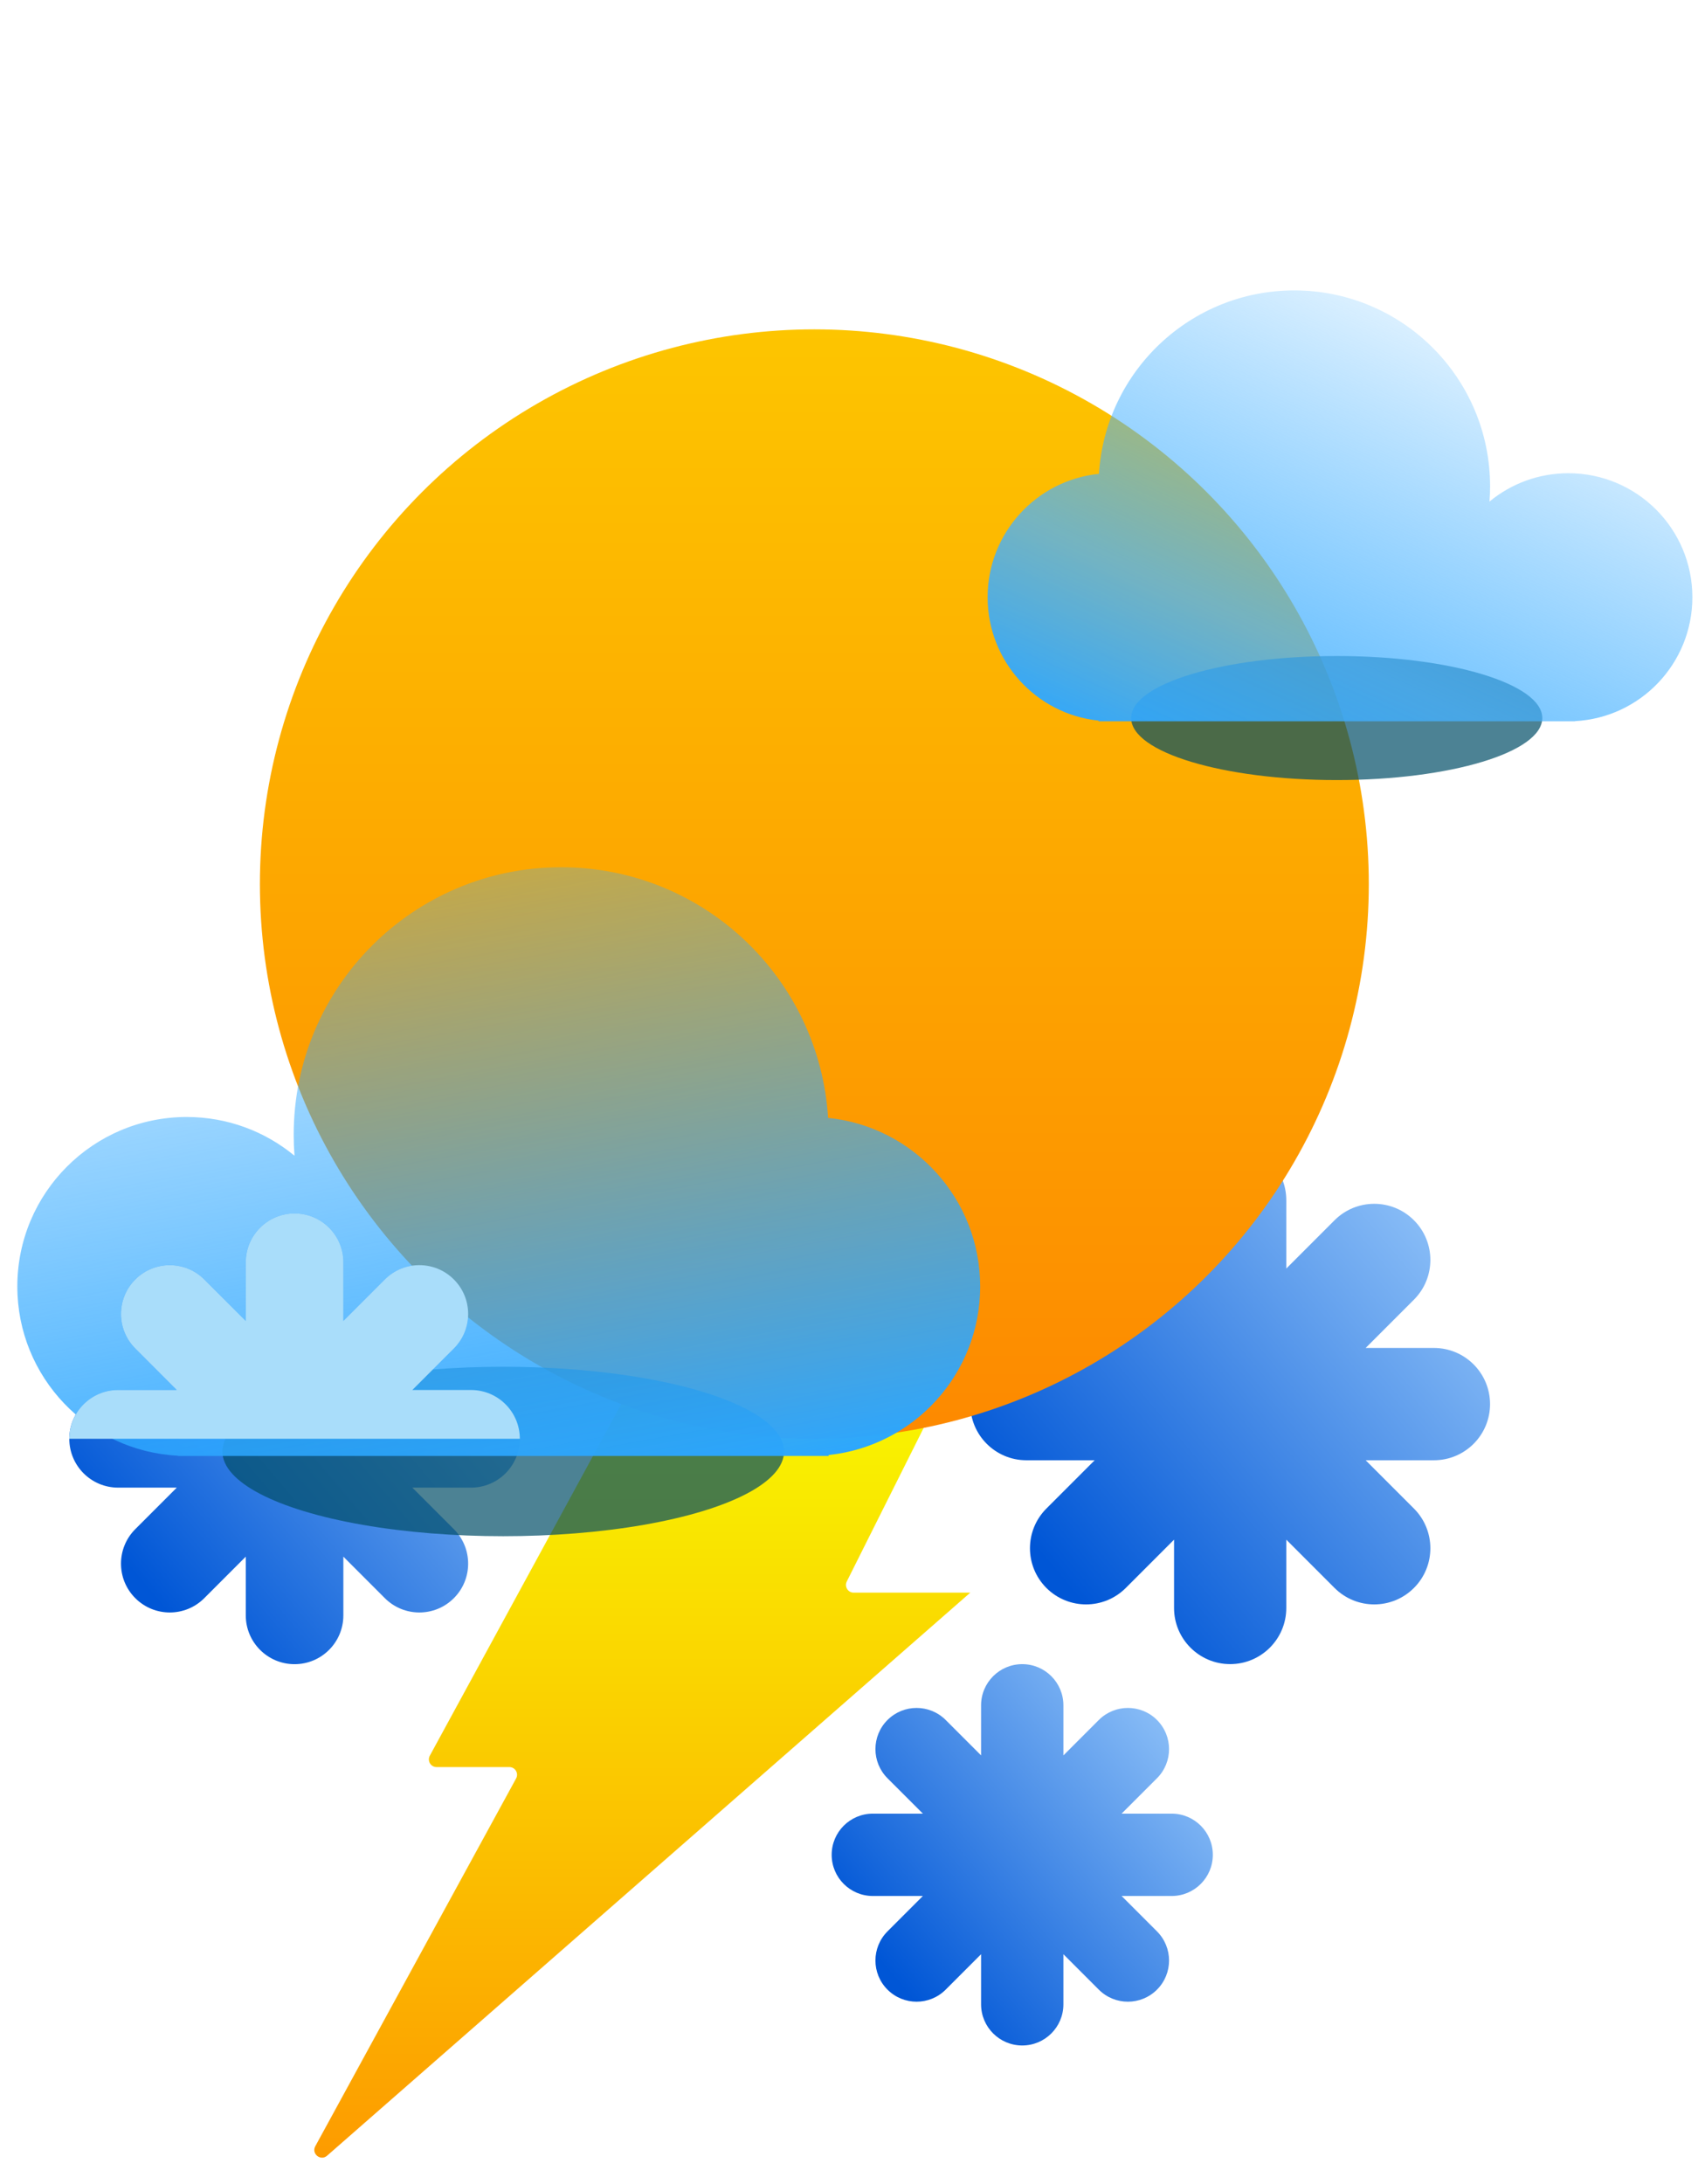 <svg width="98" height="126" viewBox="0 0 98 126" fill="none" xmlns="http://www.w3.org/2000/svg">
<path fill-rule="evenodd" clip-rule="evenodd" d="M19.817 72.816C19.817 71.261 18.556 70 17.001 70C15.446 70 14.185 71.261 14.185 72.816V76.203L11.79 73.808C10.69 72.708 8.907 72.708 7.808 73.808C6.708 74.907 6.708 76.69 7.808 77.79L10.203 80.185H6.816C5.261 80.185 4 81.446 4 83.001C4 84.556 5.261 85.817 6.816 85.817H10.203L7.808 88.212C6.708 89.312 6.708 91.094 7.808 92.194C8.907 93.294 10.69 93.294 11.79 92.194L14.185 89.799V93.186C14.185 94.741 15.446 96.002 17.001 96.002C18.556 96.002 19.817 94.741 19.817 93.186V89.799L22.212 92.194C23.311 93.294 25.094 93.294 26.194 92.194C27.294 91.094 27.294 89.312 26.194 88.212L23.799 85.817H27.186C28.741 85.817 30.002 84.556 30.002 83.001C30.002 81.446 28.741 80.185 27.186 80.185H23.799L26.194 77.79C27.294 76.69 27.294 74.907 26.194 73.808C25.094 72.708 23.311 72.708 22.212 73.808L19.817 76.203V72.816Z" fill="url(#paint0_linear_206_1533)"/>
<path fill-rule="evenodd" clip-rule="evenodd" d="M74.238 69.239C74.238 67.45 72.788 66 70.999 66C69.21 66 67.76 67.45 67.76 69.239V73.179L64.974 70.393C63.709 69.128 61.658 69.128 60.393 70.393C59.128 71.658 59.128 73.709 60.393 74.974L63.179 77.76H59.239C57.45 77.76 56 79.21 56 80.999C56 82.788 57.45 84.238 59.239 84.238H63.179L60.393 87.024C59.128 88.289 59.128 90.34 60.393 91.605C61.658 92.87 63.709 92.87 64.974 91.605L67.76 88.819V92.759C67.76 94.548 69.21 95.998 70.999 95.998C72.788 95.998 74.238 94.548 74.238 92.759V88.819L77.024 91.605C78.289 92.87 80.34 92.87 81.605 91.605C82.87 90.34 82.87 88.289 81.605 87.024L78.819 84.238H82.759C84.548 84.238 85.998 82.788 85.998 80.999C85.998 79.21 84.548 77.76 82.759 77.76H78.819L81.605 74.974C82.87 73.709 82.87 71.658 81.605 70.393C80.34 69.128 78.289 69.128 77.024 70.393L74.238 73.179V69.239Z" fill="url(#paint1_linear_206_1533)"/>
<path fill-rule="evenodd" clip-rule="evenodd" d="M61.374 98.375C61.374 97.063 60.311 96 58.999 96C57.687 96 56.623 97.063 56.623 98.375V101.264L54.581 99.222C53.653 98.294 52.149 98.294 51.221 99.222C50.294 100.149 50.294 101.653 51.221 102.581L53.265 104.624H50.375C49.063 104.624 48 105.687 48 106.999C48 108.311 49.063 109.374 50.375 109.374H53.264L51.221 111.417C50.294 112.345 50.294 113.849 51.221 114.776C52.149 115.704 53.653 115.704 54.58 114.776L56.623 112.733V115.623C56.623 116.935 57.687 117.998 58.999 117.998C60.311 117.998 61.374 116.935 61.374 115.623V112.733L63.417 114.776C64.345 115.704 65.849 115.704 66.776 114.776C67.704 113.849 67.704 112.345 66.776 111.417L64.733 109.374H67.623C68.935 109.374 69.998 108.311 69.998 106.999C69.998 105.687 68.935 104.624 67.623 104.624H64.733L66.776 102.581C67.704 101.653 67.704 100.149 66.776 99.222C65.849 98.294 64.345 98.294 63.417 99.222L61.374 101.265V98.375Z" fill="url(#paint2_linear_206_1533)"/>
<path d="M24.807 101.281L37.908 77.231C37.985 77.089 38.135 77 38.297 77H55.281C55.611 77 55.826 77.347 55.678 77.643L48.872 91.232C48.725 91.528 48.939 91.875 49.269 91.875H56L18.878 124.356C18.505 124.683 17.959 124.245 18.197 123.81L29.787 102.594C29.949 102.298 29.735 101.938 29.398 101.938H25.197C24.86 101.938 24.646 101.577 24.807 101.281Z" fill="url(#paint3_linear_206_1533)"/>
<g filter="url(#filter0_ddi_206_1533)">
<circle cx="48" cy="48" r="32" fill="url(#paint4_linear_206_1533)"/>
</g>
<g filter="url(#filter1_f_206_1533)">
<ellipse cx="77.149" cy="41.422" rx="11.864" ry="3.578" fill="#004E67" fill-opacity="0.7"/>
</g>
<g filter="url(#filter2_bi_206_1533)">
<path fill-rule="evenodd" clip-rule="evenodd" d="M86 27.299C86 27.596 85.989 27.89 85.966 28.181C87.203 27.159 88.79 26.546 90.52 26.546C94.472 26.546 97.675 29.749 97.675 33.701C97.675 37.527 94.673 40.652 90.896 40.847V40.857H90.534C90.53 40.857 90.525 40.857 90.52 40.857C90.515 40.857 90.51 40.857 90.505 40.857H64.171C64.166 40.857 64.161 40.857 64.156 40.857C64.151 40.857 64.146 40.857 64.141 40.857H63.403V40.818C59.805 40.442 57 37.399 57 33.701C57 29.996 59.816 26.948 63.425 26.582C63.794 20.676 68.702 16 74.701 16C80.941 16 86 21.059 86 27.299Z" fill="url(#paint5_linear_206_1533)"/>
</g>
<g filter="url(#filter3_f_206_1533)">
<ellipse cx="16.208" cy="4.888" rx="16.208" ry="4.888" transform="matrix(-1 0 0 1 45.251 78.844)" fill="#004E67" fill-opacity="0.7"/>
</g>
<g filter="url(#filter4_bi_206_1533)">
<path fill-rule="evenodd" clip-rule="evenodd" d="M16.951 64.436C16.951 64.842 16.967 65.244 16.997 65.642C15.307 64.246 13.14 63.407 10.776 63.407C5.377 63.407 1 67.784 1 73.184C1 78.411 5.102 82.679 10.262 82.947V82.96H10.764C10.768 82.96 10.772 82.96 10.776 82.96C10.78 82.96 10.785 82.96 10.789 82.96H46.783C46.787 82.96 46.791 82.96 46.795 82.96C46.799 82.96 46.803 82.96 46.807 82.96H47.824V82.907C52.74 82.393 56.571 78.236 56.571 73.184C56.571 68.122 52.724 63.958 47.794 63.458C47.289 55.388 40.584 49 32.388 49C23.862 49 16.951 55.911 16.951 64.436Z" fill="url(#paint6_linear_206_1533)"/>
</g>
<path fill-rule="evenodd" clip-rule="evenodd" d="M30.002 83H4C4.001 81.445 5.261 80.185 6.816 80.185H10.203L7.808 77.79C6.708 76.69 6.708 74.907 7.808 73.808C8.907 72.708 10.69 72.708 11.79 73.808L14.185 76.203V72.816C14.185 71.261 15.446 70 17.001 70C18.556 70 19.817 71.261 19.817 72.816V76.203L22.212 73.808C23.311 72.708 25.094 72.708 26.194 73.808C27.294 74.907 27.294 76.69 26.194 77.79L23.799 80.185H27.186C28.741 80.185 30.002 81.445 30.002 83Z" fill="#A9DDFA"/>
<defs>
<filter id="filter0_ddi_206_1533" x="1.52588e-05" y="0" width="96" height="96" filterUnits="userSpaceOnUse" color-interpolation-filters="sRGB">
<feFlood flood-opacity="0" result="BackgroundImageFix"/>
<feColorMatrix in="SourceAlpha" type="matrix" values="0 0 0 0 0 0 0 0 0 0 0 0 0 0 0 0 0 0 127 0" result="hardAlpha"/>
<feOffset/>
<feGaussianBlur stdDeviation="8"/>
<feComposite in2="hardAlpha" operator="out"/>
<feColorMatrix type="matrix" values="0 0 0 0 0.992 0 0 0 0 0.774 0 0 0 0 0 0 0 0 1 0"/>
<feBlend mode="normal" in2="BackgroundImageFix" result="effect1_dropShadow_206_1533"/>
<feColorMatrix in="SourceAlpha" type="matrix" values="0 0 0 0 0 0 0 0 0 0 0 0 0 0 0 0 0 0 127 0" result="hardAlpha"/>
<feOffset/>
<feGaussianBlur stdDeviation="5.5"/>
<feComposite in2="hardAlpha" operator="out"/>
<feColorMatrix type="matrix" values="0 0 0 0 0.992 0 0 0 0 0.773 0 0 0 0 0 0 0 0 0.45 0"/>
<feBlend mode="normal" in2="effect1_dropShadow_206_1533" result="effect2_dropShadow_206_1533"/>
<feBlend mode="normal" in="SourceGraphic" in2="effect2_dropShadow_206_1533" result="shape"/>
<feColorMatrix in="SourceAlpha" type="matrix" values="0 0 0 0 0 0 0 0 0 0 0 0 0 0 0 0 0 0 127 0" result="hardAlpha"/>
<feOffset dx="-1" dy="3"/>
<feGaussianBlur stdDeviation="2.5"/>
<feComposite in2="hardAlpha" operator="arithmetic" k2="-1" k3="1"/>
<feColorMatrix type="matrix" values="0 0 0 0 1 0 0 0 0 0.9 0 0 0 0 0 0 0 0 0.35 0"/>
<feBlend mode="normal" in2="shape" result="effect3_innerShadow_206_1533"/>
</filter>
<filter id="filter1_f_206_1533" x="57" y="29.558" width="40.299" height="23.727" filterUnits="userSpaceOnUse" color-interpolation-filters="sRGB">
<feFlood flood-opacity="0" result="BackgroundImageFix"/>
<feBlend mode="normal" in="SourceGraphic" in2="BackgroundImageFix" result="shape"/>
<feGaussianBlur stdDeviation="4.143" result="effect1_foregroundBlur_206_1533"/>
</filter>
<filter id="filter2_bi_206_1533" x="54.364" y="13.364" width="45.948" height="30.13" filterUnits="userSpaceOnUse" color-interpolation-filters="sRGB">
<feFlood flood-opacity="0" result="BackgroundImageFix"/>
<feGaussianBlur in="BackgroundImageFix" stdDeviation="1.318"/>
<feComposite in2="SourceAlpha" operator="in" result="effect1_backgroundBlur_206_1533"/>
<feBlend mode="normal" in="SourceGraphic" in2="effect1_backgroundBlur_206_1533" result="shape"/>
<feColorMatrix in="SourceAlpha" type="matrix" values="0 0 0 0 0 0 0 0 0 0 0 0 0 0 0 0 0 0 127 0" result="hardAlpha"/>
<feOffset dy="0.753"/>
<feGaussianBlur stdDeviation="1.506"/>
<feComposite in2="hardAlpha" operator="arithmetic" k2="-1" k3="1"/>
<feColorMatrix type="matrix" values="0 0 0 0 0 0 0 0 0 0.82 0 0 0 0 1 0 0 0 0.25 0"/>
<feBlend mode="normal" in2="shape" result="effect2_innerShadow_206_1533"/>
</filter>
<filter id="filter3_f_206_1533" x="1.515" y="67.524" width="55.057" height="32.417" filterUnits="userSpaceOnUse" color-interpolation-filters="sRGB">
<feFlood flood-opacity="0" result="BackgroundImageFix"/>
<feBlend mode="normal" in="SourceGraphic" in2="BackgroundImageFix" result="shape"/>
<feGaussianBlur stdDeviation="5.66" result="effect1_foregroundBlur_206_1533"/>
</filter>
<filter id="filter4_bi_206_1533" x="-2.602" y="45.398" width="62.775" height="41.164" filterUnits="userSpaceOnUse" color-interpolation-filters="sRGB">
<feFlood flood-opacity="0" result="BackgroundImageFix"/>
<feGaussianBlur in="BackgroundImageFix" stdDeviation="1.801"/>
<feComposite in2="SourceAlpha" operator="in" result="effect1_backgroundBlur_206_1533"/>
<feBlend mode="normal" in="SourceGraphic" in2="effect1_backgroundBlur_206_1533" result="shape"/>
<feColorMatrix in="SourceAlpha" type="matrix" values="0 0 0 0 0 0 0 0 0 0 0 0 0 0 0 0 0 0 127 0" result="hardAlpha"/>
<feOffset dy="1.029"/>
<feGaussianBlur stdDeviation="2.058"/>
<feComposite in2="hardAlpha" operator="arithmetic" k2="-1" k3="1"/>
<feColorMatrix type="matrix" values="0 0 0 0 0 0 0 0 0 0.82 0 0 0 0 1 0 0 0 0.25 0"/>
<feBlend mode="normal" in2="shape" result="effect2_innerShadow_206_1533"/>
</filter>
<linearGradient id="paint0_linear_206_1533" x1="7.712" y1="90.74" x2="32.407" y2="69.896" gradientUnits="userSpaceOnUse">
<stop stop-color="#0056D6"/>
<stop offset="1" stop-color="#ADD8FF"/>
</linearGradient>
<linearGradient id="paint1_linear_206_1533" x1="60.282" y1="89.927" x2="88.773" y2="65.88" gradientUnits="userSpaceOnUse">
<stop stop-color="#0056D6"/>
<stop offset="1" stop-color="#ADD8FF"/>
</linearGradient>
<linearGradient id="paint2_linear_206_1533" x1="51.14" y1="113.546" x2="72.033" y2="95.912" gradientUnits="userSpaceOnUse">
<stop stop-color="#0056D6"/>
<stop offset="1" stop-color="#ADD8FF"/>
</linearGradient>
<linearGradient id="paint3_linear_206_1533" x1="36.5" y1="77" x2="36.5" y2="126" gradientUnits="userSpaceOnUse">
<stop stop-color="#F8FD00"/>
<stop offset="1" stop-color="#FD9800"/>
</linearGradient>
<linearGradient id="paint4_linear_206_1533" x1="48" y1="16" x2="48" y2="80" gradientUnits="userSpaceOnUse">
<stop stop-color="#FDC500"/>
<stop offset="1" stop-color="#FD8900"/>
</linearGradient>
<linearGradient id="paint5_linear_206_1533" x1="78.091" y1="49.708" x2="93.344" y2="16" gradientUnits="userSpaceOnUse">
<stop stop-color="#2BA6FF"/>
<stop offset="0.3" stop-color="#48B2FF" stop-opacity="0.75"/>
<stop offset="1" stop-color="#3BADFF" stop-opacity="0"/>
</linearGradient>
<linearGradient id="paint6_linear_206_1533" x1="27.757" y1="95.052" x2="17" y2="35.5" gradientUnits="userSpaceOnUse">
<stop offset="0.131" stop-color="#2BA6FF"/>
<stop offset="1" stop-color="#3BADFF" stop-opacity="0"/>
</linearGradient>
</defs>
</svg>
